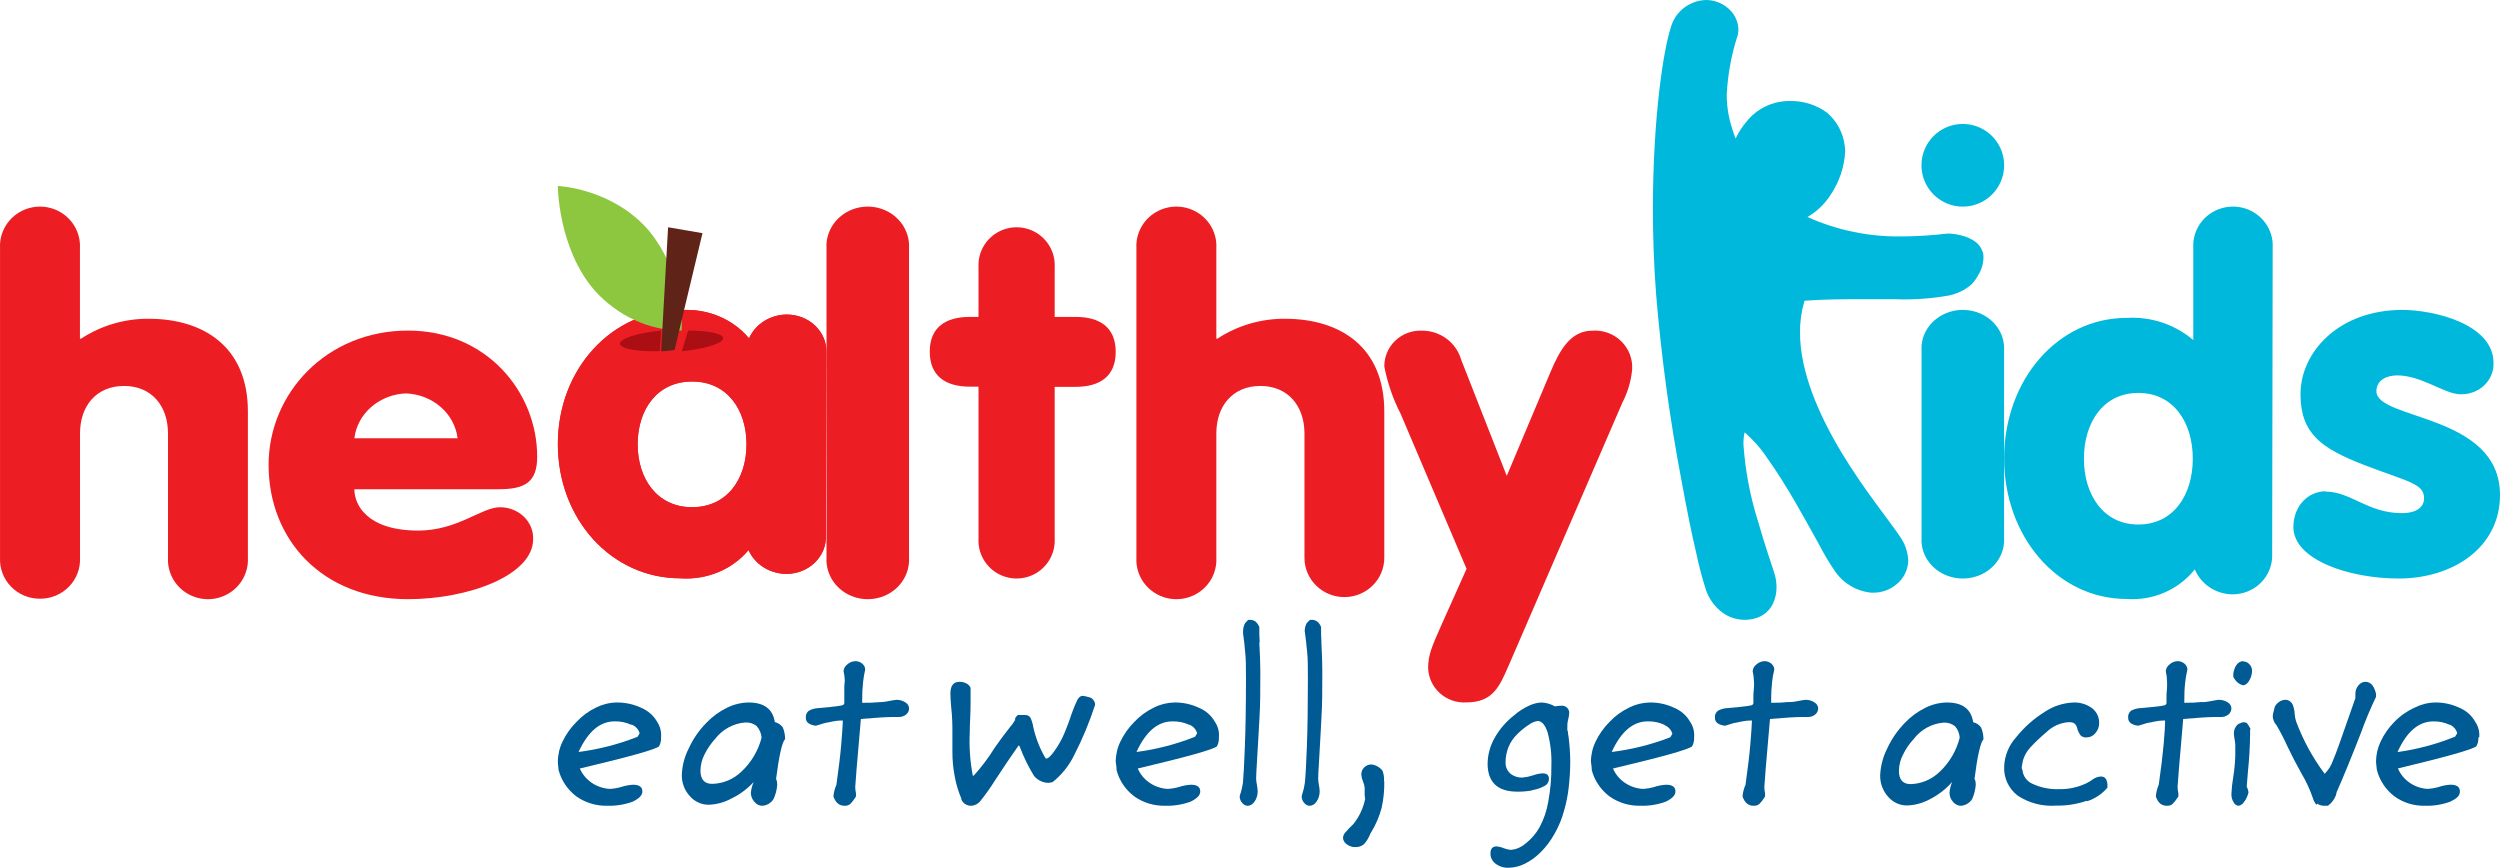<?xml version="1.0" encoding="UTF-8"?>
<svg width="121px" height="42px" viewBox="0 0 121 42" version="1.1" xmlns="http://www.w3.org/2000/svg" xmlns:xlink="http://www.w3.org/1999/xlink">
    <title>Healthy Kids Logo</title>
    <g id="Page-1" stroke="none" stroke-width="1" fill="none" fill-rule="evenodd">
        <g id="Mobile" transform="translate(-100, -12)" fill-rule="nonzero">
            <g id="Healthy-Kids-Logo" transform="translate(100, 12)">
                <path d="M17.151,23.679 C17.151,24.436 17.772,25.68 20.246,25.68 C22.147,25.68 23.306,24.55 24.196,24.55 C24.632,24.548 25.049,24.712 25.352,25.004 C25.656,25.295 25.819,25.689 25.804,26.095 C25.804,27.846 22.666,29 19.747,29 C15.596,29 13,26.118 13,22.502 C13,19.041 15.797,16 19.747,16 C23.555,16 26,18.973 26,22.11 C26,23.378 25.36,23.679 24.123,23.679 L17.151,23.679 Z M22.147,21.212 C22.002,20.013 20.941,19.092 19.649,19.041 C18.357,19.092 17.297,20.013 17.151,21.212 L22.147,21.212 Z" id="Shape" fill="#ED1D24"></path>
                <path d="M0.002,12.002 C-0.033,11.299 0.327,10.634 0.94,10.272 C1.553,9.909 2.318,9.909 2.931,10.272 C3.544,10.634 3.904,11.299 3.869,12.002 L3.869,16.393 L3.922,16.393 C4.89,15.757 6.028,15.421 7.191,15.428 C9.866,15.428 11.998,16.793 11.998,19.915 L11.998,26.998 C12.033,27.701 11.673,28.366 11.06,28.728 C10.447,29.091 9.682,29.091 9.069,28.728 C8.456,28.366 8.096,27.701 8.131,26.998 L8.131,20.976 C8.131,19.654 7.343,18.68 6.005,18.68 C4.667,18.68 3.873,19.645 3.873,20.976 L3.873,26.998 C3.896,27.517 3.702,28.022 3.336,28.396 C2.971,28.77 2.465,28.98 1.938,28.977 C1.41,28.981 0.904,28.772 0.538,28.397 C0.172,28.023 -0.022,27.517 0.002,26.998 L0.002,12.002 Z" id="Path" fill="#ED1D24"></path>
                <path d="M40.003,12.006 C39.965,11.302 40.338,10.635 40.971,10.272 C41.604,9.909 42.396,9.909 43.029,10.272 C43.662,10.635 44.035,11.302 43.997,12.006 L43.997,26.994 C44.035,27.698 43.662,28.365 43.029,28.728 C42.396,29.091 41.604,29.091 40.971,28.728 C40.338,28.365 39.965,27.698 40.003,26.994 L40.003,12.006 Z" id="Path" fill="#ED1D24"></path>
                <path d="M47.36,18.714 L46.939,18.714 C45.757,18.714 45,18.193 45,17.021 C45,15.85 45.757,15.338 46.939,15.338 L47.36,15.338 L47.36,12.929 C47.326,12.252 47.669,11.611 48.254,11.262 C48.838,10.913 49.568,10.913 50.153,11.262 C50.737,11.611 51.081,12.252 51.047,12.929 L51.047,15.338 L52.061,15.338 C53.243,15.338 54,15.854 54,17.031 C54,18.207 53.243,18.723 52.061,18.723 L51.047,18.723 L51.047,26.071 C51.081,26.748 50.737,27.389 50.153,27.738 C49.568,28.087 48.838,28.087 48.254,27.738 C47.669,27.389 47.326,26.748 47.36,26.071 L47.36,18.714 Z" id="Path" fill="#ED1D24"></path>
                <path d="M55.002,12.002 C54.966,11.299 55.327,10.634 55.94,10.272 C56.554,9.909 57.32,9.909 57.933,10.272 C58.546,10.634 58.907,11.299 58.871,12.002 L58.871,16.393 L58.92,16.393 C59.888,15.757 61.027,15.421 62.19,15.428 C64.867,15.428 67,16.793 67,19.915 L67,26.998 C67,28.048 66.135,28.899 65.068,28.899 C64.001,28.899 63.136,28.048 63.136,26.998 L63.136,20.976 C63.136,19.654 62.342,18.68 61.004,18.68 C59.665,18.68 58.871,19.645 58.871,20.976 L58.871,26.998 C58.907,27.701 58.546,28.366 57.933,28.728 C57.32,29.091 56.554,29.091 55.94,28.728 C55.327,28.366 54.966,27.701 55.002,26.998 L55.002,12.002 Z" id="Path" fill="#ED1D24"></path>
                <path d="M70.982,27.531 L67.793,20.034 C67.42,19.308 67.153,18.533 67,17.733 C66.998,17.262 67.192,16.81 67.536,16.484 C67.881,16.157 68.345,15.984 68.822,16.004 C69.703,15.999 70.48,16.574 70.721,17.41 L72.927,23.033 L75.039,18.019 C75.514,16.881 76.045,16.004 77.075,16.004 C77.591,15.969 78.097,16.154 78.465,16.512 C78.833,16.871 79.027,17.369 78.997,17.879 C78.944,18.441 78.783,18.988 78.522,19.49 L73.008,32.24 C72.576,33.215 72.268,33.997 70.967,33.997 C70.499,34.024 70.038,33.863 69.691,33.551 C69.344,33.239 69.138,32.802 69.121,32.338 C69.121,31.696 69.311,31.275 69.743,30.3 L70.982,27.531 Z" id="Path" fill="#ED1D24"></path>
                <path d="M94.996,6 C95.805,5.998 96.536,6.485 96.847,7.233 C97.158,7.98 96.987,8.842 96.414,9.414 C95.842,9.987 94.98,10.158 94.233,9.847 C93.485,9.536 92.998,8.805 93,7.996 C93,6.894 93.894,6 94.996,6" id="Path" fill="#00B8DB"></path>
                <path d="M93.003,16.954 C92.965,16.268 93.338,15.618 93.971,15.265 C94.604,14.912 95.396,14.912 96.029,15.265 C96.662,15.618 97.035,16.268 96.997,16.954 L96.997,26.046 C97.035,26.732 96.662,27.382 96.029,27.735 C95.396,28.088 94.604,28.088 93.971,27.735 C93.338,27.382 92.965,26.732 93.003,26.046 L93.003,16.954 Z" id="Path" fill="#00B8DB"></path>
                <path d="M109.973,26.809 C109.996,27.326 109.8,27.83 109.431,28.2 C109.062,28.571 108.553,28.775 108.025,28.766 C107.235,28.748 106.53,28.275 106.228,27.558 C105.442,28.545 104.205,29.082 102.931,28.99 C99.581,28.99 97,25.974 97,22.186 C97,18.397 99.581,15.386 102.931,15.386 C104.108,15.315 105.266,15.701 106.155,16.46 L106.155,11.98 C106.12,11.284 106.478,10.627 107.087,10.269 C107.696,9.91 108.457,9.91 109.066,10.269 C109.675,10.627 110.033,11.284 109.998,11.98 L109.973,26.809 Z M100.862,22.2 C100.862,23.942 101.797,25.387 103.496,25.387 C105.196,25.387 106.131,23.956 106.131,22.2 C106.131,20.444 105.196,19.017 103.496,19.017 C101.797,19.017 100.862,20.449 100.862,22.2" id="Shape" fill="#00B8DB"></path>
                <path d="M112.571,23.795 C113.773,23.795 114.606,24.836 116.245,24.836 C117.03,24.836 117.326,24.489 117.326,24.119 C117.326,23.379 116.492,23.311 114.359,22.479 C112.42,21.717 111.344,21.027 111.344,19.082 C111.344,17.032 113.206,15 116.269,15 C117.815,15 120.685,15.689 120.685,17.562 C120.703,17.967 120.54,18.362 120.237,18.65 C119.933,18.939 119.516,19.095 119.085,19.082 C118.329,19.082 117.205,18.169 116.027,18.169 C115.508,18.169 115.018,18.402 115.018,18.936 C115.018,20.342 121,20.018 121,23.959 C121,26.502 118.722,28 116.099,28 C113.676,28 111,27.087 111,25.507 C111,24.493 111.713,23.776 112.571,23.776" id="Path" fill="#00B8DB"></path>
                <path d="M95.961,12.212 L95.961,12.212 C95.903,11.997 95.768,11.809 95.581,11.682 C95.372,11.54 95.136,11.439 94.887,11.386 C94.739,11.345 94.587,11.32 94.434,11.31 L94.42,11.31 C94.349,11.304 94.278,11.304 94.208,11.31 C93.504,11.394 92.797,11.438 92.088,11.442 C90.499,11.474 88.924,11.153 87.482,10.503 C87.936,10.237 88.32,9.87 88.6,9.432 C89.024,8.804 89.268,8.078 89.308,7.327 C89.305,7.233 89.297,7.139 89.284,7.046 C89.21,6.436 88.91,5.873 88.441,5.463 C87.908,5.067 87.25,4.865 86.581,4.89 L86.557,4.89 C85.771,4.904 85.033,5.263 84.548,5.867 C84.329,6.12 84.146,6.401 84.004,6.703 C83.946,6.557 83.888,6.407 83.84,6.233 C83.66,5.691 83.571,5.125 83.575,4.556 C83.626,3.583 83.806,2.62 84.11,1.691 C84.129,1.595 84.138,1.497 84.139,1.4 L84.139,1.4 L84.139,1.409 C84.122,0.999 83.923,0.617 83.594,0.362 C83.303,0.127 82.936,-0.001 82.558,0 L82.558,0 C81.762,0.033 81.079,0.565 80.872,1.315 C80.525,2.363 80.01,5.543 80,10.07 C80,11.362 80.043,12.752 80.154,14.223 C80.406,17.276 80.821,20.314 81.397,23.326 C81.643,24.669 81.879,25.853 82.096,26.759 C82.225,27.374 82.385,27.982 82.578,28.581 C82.701,28.928 82.908,29.24 83.18,29.493 C83.514,29.816 83.966,29.998 84.437,30 L84.437,30 C84.611,29.998 84.785,29.974 84.953,29.93 C85.339,29.823 85.657,29.555 85.82,29.197 C85.931,28.951 85.987,28.685 85.984,28.417 C85.984,28.216 85.956,28.015 85.902,27.821 C85.82,27.529 85.459,26.529 85.088,25.233 C84.709,24.03 84.473,22.79 84.384,21.536 L84.384,21.475 C84.382,21.29 84.4,21.106 84.437,20.925 C84.879,21.308 85.263,21.749 85.579,22.236 C86.022,22.856 86.485,23.603 86.904,24.326 C87.323,25.049 87.728,25.782 88.051,26.369 C88.283,26.82 88.544,27.256 88.831,27.675 C89.223,28.236 89.845,28.604 90.537,28.685 L90.667,28.685 C91.076,28.688 91.474,28.546 91.784,28.286 C92.131,28.008 92.34,27.6 92.358,27.163 L92.358,27.116 C92.337,26.701 92.197,26.301 91.953,25.961 C91.418,25.162 90.219,23.711 89.125,21.893 C88.031,20.075 87.126,17.999 87.121,16.125 L87.121,16.125 L87.121,16.087 C87.117,15.569 87.19,15.054 87.338,14.556 C88.205,14.49 89.12,14.481 89.997,14.481 L91.688,14.481 C92.58,14.517 93.474,14.456 94.352,14.298 C94.745,14.212 95.11,14.031 95.412,13.772 C95.549,13.633 95.665,13.474 95.754,13.302 C95.91,13.049 95.994,12.761 96,12.466 C96,12.37 95.99,12.274 95.971,12.179" id="Path" fill="#00B8DB"></path>
                <path d="M39.974,25.907 C39.997,26.401 39.801,26.882 39.432,27.236 C39.063,27.59 38.554,27.785 38.026,27.776 C37.236,27.758 36.531,27.306 36.229,26.623 C35.442,27.565 34.206,28.078 32.932,27.99 C29.581,27.99 27,25.11 27,21.491 C27,17.872 29.605,15.01 32.956,15.01 C34.23,14.92 35.468,15.433 36.253,16.377 C36.556,15.694 37.26,15.242 38.05,15.224 C38.578,15.215 39.087,15.411 39.456,15.764 C39.825,16.118 40.021,16.599 39.998,17.093 L39.974,25.907 Z M30.862,21.505 C30.862,23.164 31.797,24.549 33.497,24.549 C35.196,24.549 36.131,23.182 36.131,21.505 C36.131,19.828 35.196,18.465 33.497,18.465 C31.797,18.465 30.862,19.832 30.862,21.505" id="Shape" fill="#ED1D24"></path>
                <path d="M39.974,25.907 C39.997,26.401 39.801,26.882 39.432,27.236 C39.063,27.59 38.554,27.785 38.026,27.776 C37.236,27.758 36.531,27.306 36.229,26.623 C35.442,27.565 34.206,28.078 32.932,27.99 C29.581,27.99 27,25.11 27,21.491 C27,17.872 29.605,15.01 32.956,15.01 C34.23,14.92 35.468,15.433 36.253,16.377 C36.556,15.694 37.26,15.242 38.05,15.224 C38.578,15.215 39.087,15.411 39.456,15.764 C39.825,16.118 40.021,16.599 39.998,17.093 L39.974,25.907 Z M30.862,21.505 C30.862,23.164 31.797,24.549 33.497,24.549 C35.196,24.549 36.131,23.182 36.131,21.505 C36.131,19.828 35.196,18.465 33.497,18.465 C31.797,18.465 30.862,19.832 30.862,21.505" id="Shape" fill="#ED1D24"></path>
                <path d="M32.996,16 C33.051,14.222 32.484,12.49 31.418,11.177 C29.655,9.111 27,9 27,9 C27,9 27,11.99 28.772,14.051 C29.899,15.297 31.416,15.997 32.996,16" id="Path" fill="#8DC63F"></path>
                <path d="M34.997,16.347 C34.951,16.132 34.24,16 33.303,16 L33,17 C34.165,16.882 35.056,16.601 34.997,16.344" id="Path" fill="#AB0F14"></path>
                <path d="M30.002,16.649 C30.056,16.894 30.885,17.029 31.935,16.995 L32,16 C30.837,16.107 29.948,16.401 30.002,16.667" id="Path" fill="#AB0F14"></path>
                <path d="M32.335,11 L32.071,15.717 L32,17 C32.129,17 32.259,16.991 32.388,16.973 L32.653,16.938 L32.953,15.659 L34,11.285 L32.335,11 Z" id="Path" fill="#5F2318"></path>
                <path d="M31.995,35.694 C32.004,35.843 31.97,35.992 31.897,36.124 C31.711,36.279 30.433,36.636 28.064,37.196 C28.309,37.762 28.871,38.145 29.511,38.183 C29.698,38.173 29.884,38.142 30.063,38.09 C30.25,38.028 30.445,37.991 30.642,37.981 C30.941,37.981 31.091,38.09 31.091,38.307 C31.091,38.49 30.936,38.648 30.621,38.801 C30.227,38.945 29.808,39.012 29.387,38.998 C28.85,39.01 28.324,38.85 27.894,38.544 C27.469,38.221 27.168,37.773 27.036,37.27 C27.01,37.052 27,36.919 27,36.87 C27.002,36.528 27.081,36.191 27.232,35.882 C27.399,35.533 27.626,35.214 27.904,34.939 C28.172,34.651 28.494,34.415 28.854,34.242 C29.163,34.089 29.504,34.006 29.851,34 C30.265,33.997 30.674,34.086 31.045,34.262 C31.364,34.399 31.629,34.631 31.799,34.924 C31.95,35.15 32.019,35.417 31.995,35.684 M30.559,35.082 C30.307,34.965 30.029,34.907 29.748,34.914 C29.035,34.914 28.457,35.408 28.002,36.396 C28.984,36.269 29.944,36.022 30.859,35.66 L30.957,35.492 C30.906,35.302 30.764,35.146 30.575,35.072" id="Shape" fill="#005A93"></path>
                <path d="M37.567,37.713 C37.602,37.795 37.619,37.884 37.617,37.974 C37.602,38.222 37.539,38.465 37.432,38.687 C37.311,38.868 37.117,38.982 36.904,39 C36.754,39.001 36.611,38.931 36.516,38.81 C36.403,38.691 36.34,38.531 36.342,38.364 C36.361,38.187 36.406,38.014 36.476,37.851 C36.168,38.185 35.801,38.457 35.396,38.651 C35.06,38.833 34.689,38.935 34.31,38.949 C33.957,38.954 33.618,38.8 33.384,38.528 C33.13,38.252 32.992,37.883 33,37.503 C33.017,37.057 33.131,36.62 33.334,36.226 C33.548,35.758 33.841,35.335 34.2,34.974 C34.488,34.674 34.825,34.429 35.196,34.251 C35.52,34.092 35.873,34.006 36.232,34 C36.979,34 37.407,34.318 37.502,34.949 C37.658,34.985 37.796,35.078 37.89,35.21 C37.962,35.387 37.999,35.577 38,35.769 C37.856,35.918 37.706,36.564 37.562,37.703 M36.621,35.138 C36.461,35.014 36.263,34.954 36.063,34.969 C35.497,35.014 34.974,35.298 34.619,35.754 C34.408,35.985 34.231,36.246 34.091,36.528 C33.972,36.765 33.907,37.026 33.902,37.292 C33.902,37.723 34.091,37.938 34.469,37.938 C35,37.929 35.508,37.715 35.894,37.338 C36.361,36.902 36.697,36.336 36.86,35.708 C36.847,35.499 36.764,35.301 36.626,35.149" id="Shape" fill="#005A93"></path>
                <path d="M42.568,33.984 C42.802,33.984 43.021,33.93 43.216,33.894 L43.386,33.871 C43.54,33.868 43.69,33.911 43.815,33.993 C43.924,34.053 43.993,34.159 44,34.276 C44.002,34.39 43.952,34.499 43.864,34.577 C43.758,34.665 43.62,34.71 43.479,34.703 L43.323,34.703 L43.196,34.703 C42.919,34.703 42.407,34.735 41.667,34.798 C41.485,36.873 41.394,37.968 41.394,38.082 C41.393,38.187 41.405,38.293 41.429,38.396 C41.432,38.408 41.432,38.421 41.429,38.432 L41.429,38.549 L41.37,38.639 C41.306,38.741 41.229,38.837 41.141,38.923 C41.065,38.978 40.97,39.005 40.873,38.999 C40.62,38.999 40.445,38.855 40.338,38.549 C40.354,38.353 40.404,38.16 40.484,37.978 C40.591,37.204 40.674,36.548 40.718,35.999 C40.761,35.45 40.791,35.099 40.791,34.928 L40.791,34.874 L40.693,34.874 C40.484,34.874 40.206,34.937 39.914,34.996 L39.49,35.126 C39.154,35.081 39.003,34.955 39.003,34.744 C38.986,34.613 39.041,34.483 39.149,34.398 C39.289,34.322 39.446,34.279 39.607,34.272 L40.187,34.218 C40.459,34.191 40.64,34.164 40.727,34.146 C40.815,34.128 40.864,34.092 40.864,34.029 L40.864,34.029 L40.864,33.952 C40.864,33.844 40.864,33.777 40.864,33.754 C40.864,33.66 40.864,33.52 40.864,33.304 C40.864,33.089 40.888,33.026 40.888,32.945 C40.884,32.793 40.865,32.643 40.83,32.495 L40.83,32.472 C40.84,32.349 40.905,32.235 41.01,32.157 C41.114,32.062 41.253,32.005 41.399,32 C41.586,32 41.756,32.097 41.838,32.252 C41.854,32.288 41.865,32.326 41.872,32.364 C41.873,32.385 41.873,32.406 41.872,32.427 C41.827,32.619 41.794,32.813 41.774,33.008 C41.741,33.306 41.726,33.607 41.73,33.907 L41.73,34.015 L41.765,34.015 C42.033,34.019 42.301,34.009 42.568,33.984" id="Path" fill="#005A93"></path>
                <path d="M50.046,37.553 C49.783,37.124 49.561,36.674 49.382,36.208 L49.331,36.087 L49.296,36.087 C48.979,36.537 48.597,37.098 48.159,37.77 C47.95,38.105 47.722,38.428 47.474,38.738 C47.375,38.884 47.212,38.98 47.032,38.999 C46.811,39.013 46.607,38.887 46.528,38.689 L46.528,38.646 C46.382,38.307 46.276,37.953 46.211,37.591 C46.134,37.197 46.095,36.797 46.096,36.396 L46.096,36.034 C46.096,35.806 46.096,35.613 46.096,35.458 C46.096,35.129 46.096,34.708 46.035,34.2 C46.01,33.891 46,33.683 46,33.562 C46,33.189 46.146,33 46.438,33 C46.558,32.996 46.676,33.024 46.78,33.083 C46.869,33.128 46.938,33.201 46.976,33.291 L46.976,33.518 C46.976,33.595 46.976,33.77 46.976,34.045 C46.976,34.577 46.936,35.047 46.936,35.458 C46.903,36.154 46.952,36.852 47.082,37.538 L47.132,37.538 L47.132,37.538 L47.132,37.538 C47.509,37.121 47.845,36.673 48.139,36.198 C48.33,35.922 48.486,35.714 48.602,35.559 L48.919,35.148 C48.949,35.11 48.979,35.081 48.999,35.052 L49.08,34.926 C49.089,34.907 49.101,34.889 49.115,34.873 C49.123,34.86 49.136,34.849 49.15,34.844 L49.15,34.844 C49.15,34.844 49.125,34.844 49.125,34.805 C49.125,34.766 49.17,34.694 49.261,34.607 L49.603,34.607 C49.71,34.596 49.813,34.645 49.87,34.732 C49.939,34.871 49.985,35.02 50.006,35.172 C50.123,35.712 50.327,36.231 50.61,36.711 L50.655,36.711 C50.73,36.711 50.856,36.595 51.032,36.353 C51.236,36.069 51.404,35.764 51.536,35.443 C51.621,35.231 51.732,34.96 51.863,34.558 C51.944,34.321 52.04,34.088 52.15,33.862 C52.22,33.741 52.306,33.678 52.401,33.678 C52.494,33.688 52.585,33.708 52.673,33.736 L52.819,33.784 C52.914,33.848 52.979,33.945 53,34.055 L53,34.123 C52.73,34.953 52.393,35.761 51.994,36.541 C51.749,37.05 51.39,37.499 50.942,37.857 L50.746,37.891 C50.471,37.885 50.215,37.76 50.046,37.553" id="Path" fill="#005A93"></path>
                <path d="M58.995,35.694 C59.004,35.843 58.97,35.992 58.897,36.124 C58.711,36.279 57.435,36.636 55.068,37.196 C55.312,37.763 55.873,38.146 56.513,38.183 C56.7,38.173 56.886,38.141 57.065,38.09 C57.251,38.027 57.446,37.991 57.643,37.981 C57.942,37.981 58.092,38.09 58.092,38.307 C58.092,38.49 57.937,38.648 57.622,38.801 C57.227,38.945 56.806,39.012 56.384,38.998 C55.85,39.009 55.327,38.849 54.898,38.544 C54.473,38.222 54.171,37.774 54.041,37.27 C54.041,37.052 54,36.919 54,36.87 C54.002,36.528 54.081,36.191 54.232,35.882 C54.4,35.534 54.626,35.215 54.903,34.939 C55.172,34.651 55.496,34.415 55.858,34.242 C56.164,34.089 56.503,34.007 56.848,34 C57.262,33.996 57.67,34.086 58.04,34.262 C58.361,34.396 58.626,34.629 58.794,34.924 C58.949,35.148 59.02,35.416 58.995,35.684 M57.561,35.082 C57.308,34.965 57.031,34.908 56.75,34.914 C56.038,34.914 55.457,35.408 55.006,36.396 C55.98,36.268 56.932,36.02 57.839,35.66 L57.942,35.492 C57.89,35.303 57.749,35.148 57.561,35.072" id="Shape" fill="#005A93"></path>
                <path d="M60.951,31.092 C60.981,31.657 61,32.124 61,32.488 C61,33.333 61,34.085 60.959,34.739 C60.917,35.392 60.891,36.071 60.842,36.778 C60.812,37.27 60.797,37.56 60.797,37.688 C60.801,37.789 60.813,37.89 60.835,37.988 C60.854,38.089 60.867,38.193 60.872,38.297 C60.873,38.479 60.821,38.655 60.726,38.789 C60.643,38.922 60.518,38.999 60.387,39 C60.287,39.001 60.191,38.949 60.12,38.857 C60.05,38.784 60.006,38.675 60,38.558 C60.007,38.495 60.024,38.435 60.049,38.381 C60.096,38.222 60.133,38.057 60.158,37.889 C60.188,37.594 60.218,37.009 60.252,36.13 C60.286,35.25 60.305,34.164 60.305,32.866 C60.305,32.316 60.305,31.883 60.263,31.534 C60.242,31.244 60.209,30.955 60.165,30.669 C60.165,30.605 60.165,30.571 60.165,30.561 C60.166,30.445 60.188,30.33 60.229,30.227 L60.267,30.153 L60.414,30.001 L60.485,30.001 C60.578,29.995 60.672,30.021 60.756,30.074 C60.837,30.142 60.904,30.235 60.951,30.345 L60.951,30.527 C60.951,30.63 60.951,30.817 60.97,31.087" id="Path" fill="#005A93"></path>
                <path d="M63.955,31.094 C63.985,31.659 64,32.125 64,32.489 C64,33.334 64,34.086 63.958,34.74 C63.917,35.393 63.894,36.071 63.845,36.779 C63.815,37.27 63.8,37.56 63.8,37.688 C63.804,37.789 63.815,37.889 63.834,37.988 C63.856,38.089 63.868,38.193 63.872,38.297 C63.873,38.48 63.82,38.655 63.725,38.789 C63.641,38.922 63.517,38.999 63.385,39 C63.286,38.999 63.191,38.948 63.121,38.857 C63.05,38.784 63.006,38.675 63,38.558 C63.008,38.496 63.023,38.436 63.045,38.381 C63.096,38.223 63.133,38.058 63.155,37.889 C63.189,37.595 63.219,37.01 63.253,36.13 C63.287,35.251 63.302,34.165 63.302,32.867 C63.302,32.317 63.302,31.885 63.264,31.536 C63.226,31.187 63.204,30.907 63.166,30.671 C63.166,30.607 63.147,30.573 63.147,30.563 C63.147,30.446 63.169,30.332 63.211,30.229 L63.249,30.155 L63.396,30.003 L63.472,30.003 C63.667,29.979 63.854,30.116 63.94,30.347 L63.94,30.528 C63.94,30.632 63.94,30.818 63.958,31.089" id="Path" fill="#005A93"></path>
                <path d="M66.999,37.82 C67.007,38.253 66.964,38.685 66.87,39.106 C66.763,39.505 66.601,39.887 66.39,40.239 C66.348,40.302 66.313,40.371 66.285,40.442 C66.218,40.595 66.127,40.736 66.016,40.859 C65.894,40.96 65.74,41.009 65.585,40.999 C65.438,41 65.295,40.951 65.177,40.859 C65.074,40.792 65.009,40.678 65,40.552 C65.008,40.45 65.051,40.355 65.12,40.283 C65.24,40.143 65.368,40.011 65.503,39.886 C65.785,39.534 65.981,39.117 66.074,38.669 C66.06,38.6 66.052,38.531 66.05,38.461 C66.05,38.461 66.05,38.386 66.05,38.292 L66.05,38.138 C66.042,38.033 66.016,37.93 65.973,37.835 C65.927,37.728 65.898,37.614 65.887,37.497 C65.883,37.362 65.935,37.231 66.031,37.139 C66.124,37.046 66.251,36.996 66.381,37 C66.59,37.024 66.781,37.133 66.913,37.303 C66.974,37.461 66.998,37.631 66.985,37.8" id="Path" fill="#005A93"></path>
                <path d="M75.881,35.382 C75.887,35.476 75.9,35.571 75.919,35.664 C75.969,36.055 75.996,36.448 76,36.842 C76,37.271 75.974,37.7 75.924,38.127 C75.882,38.494 75.81,38.857 75.708,39.213 C75.602,39.616 75.441,40.005 75.231,40.368 C75.054,40.691 74.83,40.988 74.566,41.25 C74.342,41.477 74.081,41.666 73.792,41.81 C73.552,41.929 73.287,41.993 73.018,41.999 C72.788,42.009 72.563,41.938 72.382,41.8 C72.223,41.682 72.132,41.496 72.139,41.301 C72.139,41.079 72.239,40.964 72.44,40.964 C72.56,40.976 72.678,41.007 72.789,41.056 C72.9,41.099 73.018,41.126 73.137,41.135 C73.394,41.107 73.635,41.002 73.826,40.835 C74.112,40.616 74.348,40.342 74.519,40.031 C74.722,39.649 74.862,39.239 74.934,38.815 C75.042,38.234 75.093,37.645 75.087,37.055 C75.106,36.516 75.045,35.977 74.906,35.456 C74.786,35.081 74.619,34.896 74.428,34.896 C74.277,34.919 74.134,34.978 74.012,35.067 C73.804,35.201 73.612,35.356 73.438,35.53 C73.253,35.707 73.109,35.919 73.013,36.153 C72.918,36.387 72.869,36.637 72.87,36.888 C72.858,37.092 72.938,37.291 73.09,37.433 C73.261,37.575 73.482,37.646 73.706,37.632 C73.869,37.617 74.029,37.583 74.184,37.531 C74.338,37.475 74.498,37.441 74.662,37.429 C74.867,37.429 74.968,37.517 74.968,37.697 C74.972,37.821 74.911,37.94 74.805,38.011 C74.637,38.113 74.45,38.185 74.256,38.224 C74.21,38.226 74.166,38.239 74.127,38.261 C73.898,38.301 73.666,38.32 73.434,38.316 C72.478,38.316 72,37.854 72,36.957 C72.006,36.53 72.119,36.109 72.33,35.733 C72.568,35.304 72.893,34.925 73.286,34.619 C73.499,34.433 73.738,34.277 73.998,34.157 C74.191,34.064 74.403,34.01 74.619,34 C74.845,34.013 75.064,34.078 75.259,34.189 C75.355,34.171 75.453,34.16 75.551,34.157 C75.66,34.143 75.769,34.179 75.847,34.254 C75.925,34.33 75.962,34.435 75.947,34.541 C75.94,34.636 75.924,34.73 75.9,34.823 C75.879,34.9 75.866,34.979 75.861,35.058 L75.861,35.058 L75.861,35.178 C75.856,35.235 75.856,35.292 75.861,35.349" id="Path" fill="#005A93"></path>
                <path d="M81.995,35.694 C82.004,35.843 81.97,35.992 81.897,36.124 C81.711,36.279 80.435,36.636 78.068,37.196 C78.313,37.762 78.874,38.145 79.513,38.183 C79.7,38.173 79.886,38.141 80.065,38.09 C80.251,38.028 80.446,37.991 80.643,37.981 C80.942,37.981 81.092,38.09 81.092,38.307 C81.092,38.49 80.937,38.648 80.622,38.801 C80.227,38.945 79.806,39.012 79.384,38.998 C78.85,39.009 78.327,38.849 77.898,38.544 C77.473,38.222 77.171,37.774 77.041,37.27 C77.041,37.052 77,36.919 77,36.87 C77.002,36.528 77.081,36.191 77.232,35.882 C77.4,35.534 77.626,35.215 77.903,34.939 C78.172,34.651 78.496,34.415 78.858,34.242 C79.164,34.09 79.503,34.007 79.848,34 C80.262,33.995 80.671,34.085 81.04,34.262 C81.361,34.397 81.626,34.629 81.794,34.924 C81.949,35.148 82.02,35.416 81.995,35.684 M80.561,35.082 C80.308,34.965 80.031,34.907 79.75,34.914 C79.038,34.914 78.457,35.408 78.006,36.396 C78.98,36.275 79.934,36.036 80.844,35.684 L80.942,35.516 C80.891,35.327 80.75,35.171 80.561,35.097" id="Shape" fill="#005A93"></path>
                <path d="M86.568,33.984 C86.802,33.984 87.021,33.93 87.216,33.894 L87.386,33.871 C87.54,33.868 87.69,33.911 87.815,33.993 C87.924,34.053 87.993,34.159 88,34.276 C88.002,34.39 87.952,34.499 87.864,34.577 C87.758,34.665 87.62,34.71 87.479,34.703 L87.323,34.703 L87.196,34.703 C86.919,34.703 86.407,34.735 85.667,34.798 C85.485,36.873 85.394,37.968 85.394,38.082 C85.393,38.187 85.405,38.293 85.429,38.396 C85.432,38.408 85.432,38.421 85.429,38.432 L85.429,38.549 L85.37,38.639 C85.306,38.741 85.229,38.837 85.141,38.923 C85.065,38.978 84.97,39.005 84.873,38.999 C84.62,38.999 84.445,38.855 84.338,38.549 C84.354,38.353 84.404,38.16 84.484,37.978 C84.591,37.204 84.674,36.548 84.718,35.999 C84.761,35.45 84.791,35.099 84.791,34.928 L84.791,34.874 L84.698,34.874 C84.484,34.874 84.211,34.937 83.914,34.996 L83.49,35.126 C83.154,35.081 83.003,34.955 83.003,34.744 C82.986,34.613 83.041,34.483 83.149,34.398 C83.289,34.322 83.446,34.279 83.607,34.272 L84.187,34.218 C84.459,34.191 84.64,34.164 84.727,34.146 C84.815,34.128 84.864,34.092 84.864,34.029 L84.864,34.029 L84.864,33.952 C84.864,33.844 84.864,33.777 84.864,33.754 C84.864,33.66 84.864,33.52 84.888,33.304 C84.912,33.089 84.888,33.026 84.888,32.945 C84.884,32.793 84.865,32.643 84.83,32.495 L84.83,32.472 C84.841,32.348 84.908,32.234 85.015,32.157 C85.116,32.061 85.254,32.005 85.399,32 C85.586,32 85.756,32.097 85.838,32.252 C85.856,32.287 85.868,32.325 85.872,32.364 C85.872,32.364 85.872,32.391 85.872,32.427 C85.823,32.618 85.789,32.812 85.769,33.008 C85.736,33.306 85.721,33.607 85.726,33.907 L85.726,34.015 L85.76,34.015 C86.038,34.017 86.316,34.004 86.592,33.975" id="Path" fill="#005A93"></path>
                <path d="M95.577,37.704 C95.612,37.786 95.629,37.876 95.627,37.967 C95.611,38.216 95.551,38.46 95.447,38.685 C95.324,38.867 95.128,38.982 94.914,39 C94.764,39.001 94.621,38.93 94.526,38.809 C94.414,38.689 94.353,38.527 94.357,38.359 C94.374,38.181 94.417,38.007 94.486,37.843 C94.18,38.193 93.811,38.479 93.4,38.685 C93.063,38.868 92.69,38.97 92.31,38.984 C91.956,38.99 91.618,38.835 91.384,38.561 C91.132,38.281 90.994,37.911 91,37.528 C91.02,37.079 91.134,36.64 91.334,36.242 C91.549,35.772 91.843,35.346 92.2,34.981 C92.488,34.679 92.825,34.432 93.196,34.253 C93.52,34.092 93.873,34.006 94.232,34 C94.984,34 95.407,34.32 95.502,34.956 C95.659,34.989 95.798,35.083 95.89,35.219 C95.962,35.397 95.999,35.589 96,35.782 C95.856,35.932 95.706,36.583 95.562,37.729 M94.621,35.147 C94.461,35.021 94.263,34.961 94.063,34.976 C93.498,35.021 92.977,35.307 92.624,35.767 C92.41,35.997 92.232,36.26 92.096,36.546 C91.977,36.779 91.912,37.037 91.907,37.301 C91.907,37.734 92.096,37.951 92.474,37.951 C93.001,37.938 93.505,37.723 93.889,37.347 C94.355,36.907 94.689,36.337 94.85,35.705 C94.837,35.497 94.757,35.3 94.621,35.147" id="Shape" fill="#005A93"></path>
                <path d="M100.992,38.76 C100.52,38.922 100.023,39.001 99.523,38.991 C98.864,39.042 98.207,38.872 97.658,38.509 C97.219,38.173 96.974,37.647 97.002,37.1 C97.022,36.579 97.224,36.081 97.575,35.691 C97.968,35.197 98.445,34.774 98.985,34.441 C99.386,34.177 99.853,34.025 100.336,34.002 C100.666,33.984 100.992,34.082 101.256,34.277 C101.481,34.451 101.608,34.72 101.599,35.001 C101.6,35.178 101.535,35.35 101.417,35.483 C101.316,35.614 101.159,35.691 100.992,35.691 C100.881,35.704 100.77,35.665 100.693,35.585 C100.631,35.5 100.583,35.405 100.551,35.305 C100.542,35.242 100.522,35.182 100.492,35.126 C100.46,35.064 100.408,35.014 100.345,34.982 C100.27,34.958 100.19,34.948 100.111,34.953 C99.71,34.985 99.334,35.156 99.048,35.435 C98.77,35.668 98.507,35.917 98.26,36.183 C98.096,36.363 97.976,36.578 97.908,36.81 C97.878,36.95 97.859,37.061 97.849,37.138 C97.85,37.188 97.863,37.236 97.888,37.278 C97.917,37.57 98.105,37.823 98.378,37.939 C98.78,38.125 99.221,38.213 99.665,38.195 C100.117,38.204 100.565,38.108 100.972,37.915 C101.09,37.859 101.201,37.791 101.305,37.713 C101.417,37.634 101.549,37.589 101.687,37.582 C101.878,37.582 101.98,37.708 102,37.968 L102,38.123 C101.741,38.426 101.402,38.653 101.021,38.779" id="Path" fill="#005A93"></path>
                <path d="M106.568,33.984 C106.802,33.984 107.021,33.93 107.221,33.894 L107.386,33.871 C107.541,33.869 107.693,33.911 107.82,33.993 C107.926,34.054 107.994,34.16 108,34.276 C108.002,34.39 107.952,34.499 107.864,34.577 C107.759,34.665 107.62,34.71 107.479,34.703 L107.328,34.703 L107.196,34.703 C106.919,34.703 106.412,34.735 105.667,34.798 C105.486,36.873 105.395,37.967 105.395,38.081 C105.395,38.187 105.408,38.293 105.434,38.396 C105.435,38.408 105.435,38.42 105.434,38.432 L105.434,38.549 L105.37,38.639 C105.306,38.741 105.229,38.836 105.141,38.923 C105.066,38.978 104.97,39.006 104.874,38.999 C104.62,38.999 104.445,38.855 104.343,38.549 C104.358,38.353 104.406,38.161 104.484,37.978 C104.596,37.204 104.674,36.548 104.723,35.999 C104.771,35.45 104.791,35.099 104.791,34.928 L104.791,34.874 L104.698,34.874 C104.484,34.874 104.211,34.937 103.914,34.996 L103.491,35.126 C103.16,35.081 103.004,34.955 103.004,34.744 C102.985,34.614 103.038,34.484 103.145,34.397 C103.286,34.321 103.445,34.278 103.608,34.272 C103.7,34.272 103.895,34.24 104.187,34.218 C104.479,34.195 104.635,34.164 104.723,34.146 C104.81,34.128 104.859,34.092 104.859,34.029 L104.859,34.029 L104.859,33.952 C104.859,33.844 104.859,33.777 104.859,33.754 C104.859,33.66 104.859,33.52 104.883,33.304 C104.891,33.185 104.891,33.064 104.883,32.945 C104.88,32.793 104.86,32.643 104.825,32.495 L104.825,32.472 C104.837,32.348 104.904,32.234 105.01,32.157 C105.111,32.061 105.249,32.005 105.395,32 C105.581,32 105.751,32.097 105.833,32.252 C105.852,32.287 105.863,32.325 105.867,32.364 C105.867,32.364 105.867,32.391 105.867,32.427 C105.82,32.619 105.786,32.812 105.765,33.008 C105.731,33.306 105.717,33.607 105.721,33.907 L105.721,34.015 L105.76,34.015 C106.037,34.017 106.313,34.004 106.588,33.975" id="Path" fill="#005A93"></path>
                <path d="M108.904,35.349 L108.904,35.427 L108.904,35.606 C108.895,36.184 108.861,36.761 108.801,37.335 C108.773,37.683 108.752,37.931 108.741,38.078 C108.787,38.16 108.817,38.257 108.826,38.358 C108.785,38.531 108.71,38.689 108.61,38.817 C108.544,38.917 108.452,38.982 108.351,39 C108.253,38.997 108.163,38.934 108.106,38.83 C108.036,38.721 107.998,38.583 108,38.44 C108.011,38.17 108.04,37.902 108.085,37.638 C108.142,37.293 108.176,36.943 108.188,36.592 L108.188,36.05 C108.185,35.959 108.173,35.868 108.153,35.78 C108.135,35.685 108.125,35.588 108.121,35.491 C108.121,35.374 108.154,35.262 108.213,35.174 C108.268,35.081 108.35,35.018 108.44,35 C108.485,34.971 108.535,34.957 108.585,34.959 C108.641,34.953 108.698,34.967 108.748,35 C108.796,35.051 108.837,35.111 108.869,35.179 L108.922,35.271 L108.904,35.349 Z M108.567,32.014 C108.679,32.009 108.787,32.058 108.872,32.151 C108.949,32.224 108.996,32.337 109,32.459 C108.997,32.625 108.954,32.785 108.876,32.917 C108.811,33.051 108.705,33.143 108.585,33.17 C108.381,33.135 108.2,32.983 108.092,32.757 L108.092,32.592 C108.167,32.197 108.333,32 108.585,32" id="Shape" fill="#005A93"></path>
                <path d="M112.118,38.953 C112.035,38.859 111.975,38.745 111.941,38.622 C111.797,38.203 111.611,37.803 111.386,37.426 L111.037,36.78 L110.712,36.124 C110.554,35.775 110.379,35.435 110.186,35.106 C110.074,34.987 110.007,34.828 110,34.659 C110.01,34.558 110.03,34.459 110.062,34.364 C110.076,34.315 110.087,34.266 110.096,34.216 C110.197,34.013 110.391,33.882 110.607,33.87 C110.772,33.869 110.92,33.976 110.98,34.14 C111.026,34.267 111.054,34.401 111.061,34.537 C111.068,34.663 111.09,34.788 111.128,34.908 C111.469,35.824 111.936,36.682 112.514,37.452 C112.699,37.267 112.84,37.039 112.925,36.785 C113.069,36.446 113.284,35.856 113.571,35.015 L114.001,33.789 L114.001,33.631 L114.001,33.58 C114,33.429 114.053,33.284 114.149,33.173 C114.232,33.064 114.357,33 114.489,33 C114.737,33 114.909,33.193 115,33.58 L115,33.728 C114.727,34.295 114.483,34.877 114.269,35.473 C113.813,36.643 113.421,37.599 113.093,38.342 L113.059,38.49 C112.98,38.696 112.845,38.873 112.672,38.999 L112.533,38.999 C112.399,39.008 112.266,38.972 112.151,38.897" id="Path" fill="#005A93"></path>
                <path d="M119.954,35.688 C119.963,35.837 119.93,35.986 119.857,36.118 C119.673,36.273 118.407,36.631 116.059,37.192 C116.301,37.76 116.858,38.145 117.492,38.182 C117.678,38.171 117.862,38.139 118.04,38.088 C118.223,38.026 118.414,37.989 118.608,37.979 C118.91,37.979 119.059,38.088 119.059,38.306 C119.059,38.523 118.905,38.647 118.593,38.8 C118.201,38.944 117.783,39.012 117.364,38.998 C116.834,39.011 116.315,38.851 115.891,38.543 C115.469,38.22 115.17,37.771 115.041,37.266 C115.015,37.049 115,36.915 115,36.865 C115.002,36.523 115.08,36.186 115.23,35.876 C115.395,35.526 115.62,35.207 115.896,34.93 C116.176,34.642 116.511,34.408 116.883,34.243 C117.187,34.089 117.523,34.006 117.866,34 C118.276,33.997 118.681,34.086 119.048,34.262 C119.367,34.397 119.629,34.63 119.796,34.926 C119.95,35.15 120.02,35.419 119.995,35.688 M118.572,35.084 C118.322,34.967 118.047,34.909 117.769,34.916 C117.063,34.916 116.486,35.41 116.039,36.4 C116.998,36.267 117.935,36.016 118.828,35.653 L118.931,35.485 C118.876,35.296 118.737,35.142 118.552,35.064" id="Shape" fill="#005A93"></path>
            </g>
        </g>
    </g>
</svg>